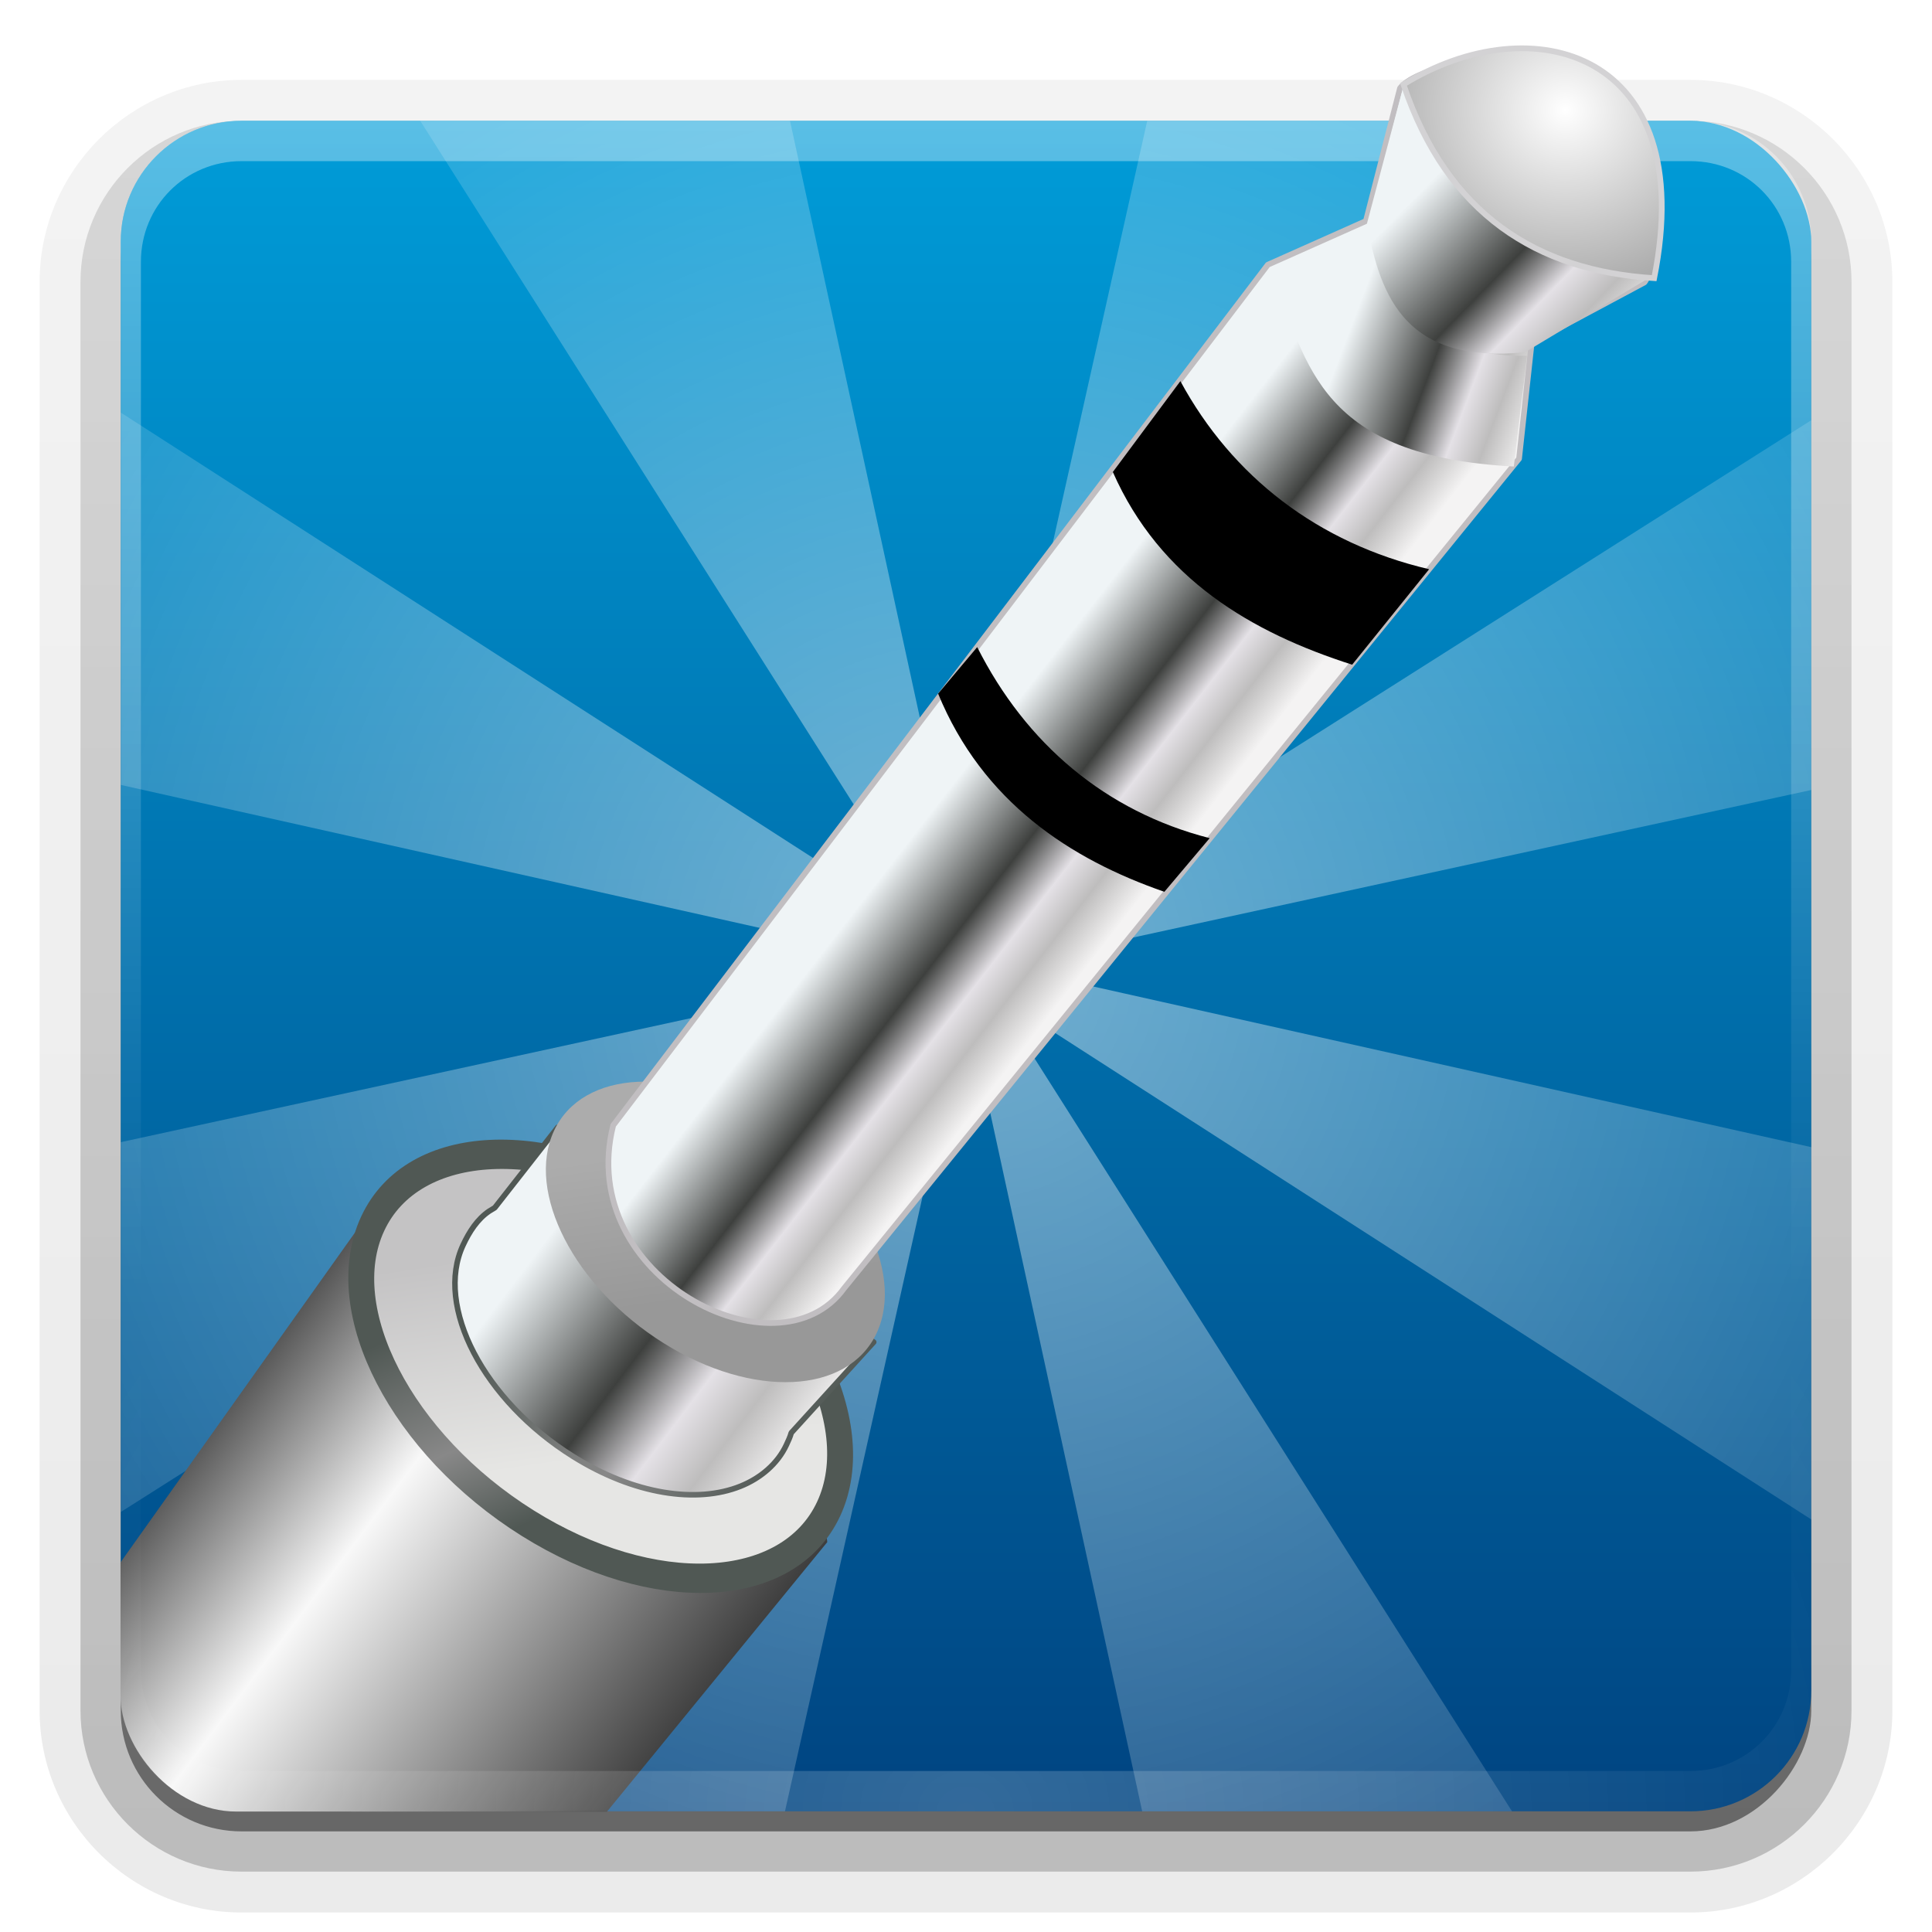 <?xml version="1.0" encoding="UTF-8" standalone="no"?>
<!-- Created with Inkscape (http://www.inkscape.org/) -->
<svg id="svg2408" xmlns:rdf="http://www.w3.org/1999/02/22-rdf-syntax-ns#" xmlns="http://www.w3.org/2000/svg" height="96" width="96" version="1.0" xmlns:cc="http://creativecommons.org/ns#" xmlns:xlink="http://www.w3.org/1999/xlink" xmlns:dc="http://purl.org/dc/elements/1.1/">
 <defs id="defs2410">
  <linearGradient id="ButtonShadow" y2="7.016" gradientUnits="userSpaceOnUse" x2="45.448" gradientTransform="scale(1.006 .994)" y1="92.54" x1="45.448">
   <stop id="stop3750" offset="0"/>
   <stop id="stop3752" style="stop-opacity:.588" offset="1"/>
  </linearGradient>
  <filter id="filter3174" color-interpolation-filters="sRGB">
   <feGaussianBlur id="feGaussianBlur3176" stdDeviation="1.71"/>
  </filter>
  <linearGradient id="linearGradient6220" y2="91" gradientUnits="userSpaceOnUse" x2="37.424" gradientTransform="matrix(1.044 0 0 1.044 3.601 -4.279)" y1="4.969" x1="37.424">
   <stop id="stop4160" style="stop-color:#d90000" offset="0"/>
   <stop id="stop4162" style="stop-color:#a60000" offset="1"/>
  </linearGradient>
  <filter id="filter3174-9" color-interpolation-filters="sRGB">
   <feGaussianBlur id="feGaussianBlur3176-0" stdDeviation="1.71"/>
  </filter>
  <linearGradient id="linearGradient3700-6">
   <stop id="stop3702-6" style="stop-color:#70a83e" offset="0"/>
   <stop id="stop3704-1" style="stop-color:#9fd058" offset="1"/>
  </linearGradient>
  <linearGradient id="linearGradient6482" y2="5.988" xlink:href="#linearGradient3700-6" gradientUnits="userSpaceOnUse" x2="48" gradientTransform="translate(314.96 -212.84)" y1="90" x1="48"/>
  <linearGradient id="linearGradient6547" y2="7.016" gradientUnits="userSpaceOnUse" x2="45.448" gradientTransform="matrix(1.006 0 0 .994 314.96 -212.84)" y1="92.54" x1="45.448">
   <stop id="stop3750-9" offset="0"/>
   <stop id="stop3752-9" style="stop-opacity:.588" offset="1"/>
  </linearGradient>
  <filter id="filter3174-5" color-interpolation-filters="sRGB">
   <feGaussianBlur id="feGaussianBlur3176-8" stdDeviation="1.71"/>
  </filter>
  <linearGradient id="linearGradient3665-4">
   <stop id="stop3667-8" style="stop-color:#eff4f6" offset="0"/>
   <stop id="stop3761-7" style="stop-color:#3e403e" offset=".431"/>
   <stop id="stop3759-2" style="stop-color:#e4e1e6" offset=".648"/>
   <stop id="stop3763-7" style="stop-color:#bebdbd" offset=".804"/>
   <stop id="stop3669-7" style="stop-color:#f4f3f3" offset="1"/>
  </linearGradient>
  <linearGradient id="linearGradient3737-4">
   <stop id="stop3739-4" style="stop-color:#fff" offset="0"/>
   <stop id="stop3741-50" style="stop-color:#fff;stop-opacity:0" offset="1"/>
  </linearGradient>
  <clipPath id="clipPath6216-0" clipPathUnits="userSpaceOnUse">
   <rect id="rect6218-1" style="fill:url(#linearGradient6220)" transform="rotate(4.499)" rx="6" ry="6" height="87.697" width="87.697" y="1.985" x="9.865"/>
  </clipPath>
  <linearGradient id="linearGradient3645-4">
   <stop id="stop3647-5" style="stop-color:#505854" offset="0"/>
   <stop id="stop3653-6" style="stop-color:#888" offset=".572"/>
   <stop id="stop3649-7" style="stop-color:#505854" offset="1"/>
  </linearGradient>
  <linearGradient id="ButtonShadow-0-1" y2="7.016" gradientUnits="userSpaceOnUse" x2="45.448" gradientTransform="matrix(1.006 0 0 .994 100 0)" y1="92.54" x1="45.448">
   <stop id="stop3750-8-3" offset="0"/>
   <stop id="stop3752-5-6" style="stop-opacity:.588" offset="1"/>
  </linearGradient>
  <linearGradient id="linearGradient7658" y2="90.239" xlink:href="#ButtonShadow-0-1" gradientUnits="userSpaceOnUse" x2="32.251" gradientTransform="matrix(1.024 0 0 1.012 -1.143 -98.071)" y1="6.132" x1="32.251"/>
  <linearGradient id="linearGradient7666" y2="90.239" xlink:href="#ButtonShadow-0-1" gradientUnits="userSpaceOnUse" x2="32.251" gradientTransform="translate(0,-97)" y1="6.132" x1="32.251"/>
  <linearGradient id="linearGradient7668" y2="91" gradientUnits="userSpaceOnUse" x2="37.424" gradientTransform="translate(-135.66 99.177)" y1="4.969" x1="37.424">
   <stop id="stop6968-0" style="stop-color:#009dd9" offset="0"/>
   <stop id="stop6970-2" style="stop-color:#004380" offset="1"/>
  </linearGradient>
  <radialGradient id="radialGradient7670" gradientUnits="userSpaceOnUse" cy="48" cx="48" gradientTransform="matrix(1.716 0 1.3856e-8 1.739 -170.03 63.717)" r="42">
   <stop id="stop3984-1" style="stop-color:#fff" offset="0"/>
   <stop id="stop3986-8" style="stop-color:#fff;stop-opacity:0" offset="1"/>
  </radialGradient>
  <linearGradient id="linearGradient7672" y2="573.93" gradientUnits="userSpaceOnUse" x2="307.4" gradientTransform="matrix(.224 -.278 .441 .328 -344.88 47.785)" y1="519.21" x1="309.73">
   <stop id="stop4346-5" style="stop-color:#2d2d2d" offset="0"/>
   <stop id="stop4348-1" style="stop-color:#b9b9b9" offset=".345"/>
   <stop id="stop4350-4" style="stop-color:#3e3e3e" offset="1"/>
  </linearGradient>
  <linearGradient id="linearGradient7674" y2="573.93" gradientUnits="userSpaceOnUse" x2="307.4" gradientTransform="matrix(.224 -.278 .441 .328 -344.88 47.785)" y1="519.21" x1="309.73">
   <stop id="stop4336-2" offset="0"/>
   <stop id="stop4338-3" style="stop-color:#484848" offset=".345"/>
   <stop id="stop4340-9" offset="1"/>
  </linearGradient>
  <linearGradient id="linearGradient7676" y2="573.93" gradientUnits="userSpaceOnUse" x2="307.4" gradientTransform="matrix(.287 -.371 .565 .437 -415.88 1.131)" y1="519.21" x1="309.73">
   <stop id="stop6960-0" style="stop-color:#161616" offset="0"/>
   <stop id="stop6962-9" style="stop-color:#f8f8f8" offset=".345"/>
   <stop id="stop6964-7" style="stop-color:#040404" offset="1"/>
  </linearGradient>
  <linearGradient id="linearGradient7678" y2="462.03" gradientUnits="userSpaceOnUse" x2="323.49" y1="448.29" x1="313.28">
   <stop id="stop3657-4" style="stop-color:#c4c3c4" offset="0"/>
   <stop id="stop3659-1" style="stop-color:#e6e6e4" offset="1"/>
  </linearGradient>
  <linearGradient id="linearGradient7680" y2="460.21" xlink:href="#linearGradient3645-4" gradientUnits="userSpaceOnUse" x2="327.61" y1="448.89" x1="313.72"/>
  <linearGradient id="linearGradient7682" y2="459.09" xlink:href="#linearGradient3665-4" gradientUnits="userSpaceOnUse" x2="343.72" gradientTransform="matrix(.344 .255 -.219 .388 20.637 -190.23)" y1="450.6" x1="305.41"/>
  <linearGradient id="linearGradient7684" y2="459.09" xlink:href="#linearGradient3645-4" gradientUnits="userSpaceOnUse" x2="343.72" gradientTransform="matrix(.344 .255 -.219 .388 20.637 -190.23)" y1="450.6" x1="305.41"/>
  <linearGradient id="linearGradient7686" y2="462.03" gradientUnits="userSpaceOnUse" x2="323.49" y1="448.29" x1="313.28">
   <stop id="stop3967-7" style="stop-color:#acacac" offset="0"/>
   <stop id="stop3969-5" style="stop-color:#989898" offset="1"/>
  </linearGradient>
  <linearGradient id="linearGradient7690" y2="63.893" xlink:href="#linearGradient3737-4" gradientUnits="userSpaceOnUse" x2="36.357" gradientTransform="translate(-135.66 99.177)" y1="6" x1="36.357"/>
  <radialGradient id="radialGradient7692" xlink:href="#linearGradient3737-4" gradientUnits="userSpaceOnUse" cy="90.172" cx="48" gradientTransform="matrix(1.157 0 0 .996 -143.21 99.375)" r="42"/>
  <linearGradient id="linearGradient7694" y2="442.19" xlink:href="#linearGradient3665-4" gradientUnits="userSpaceOnUse" x2="438.09" gradientTransform="matrix(.12 -.146 .143 .122 51.575 56.28)" y1="433.28" x1="438.25"/>
  <linearGradient id="linearGradient7696" y2="384.92" xlink:href="#linearGradient3665-4" gradientUnits="userSpaceOnUse" x2="381.92" gradientTransform="matrix(.187 .004 -.003 .186 101.6 -32.037)" y1="381.69" x1="374.01"/>
  <linearGradient id="linearGradient7698" y2="377.4" gradientUnits="userSpaceOnUse" x2="393.08" gradientTransform="matrix(.187 .004 -.004 .19 101.65 -33.569)" y1="370.01" x1="385.99">
   <stop id="stop3823-6" style="stop-color:#eff4f6" offset="0"/>
   <stop id="stop3825-6" style="stop-color:#3e403e" offset=".453"/>
   <stop id="stop3827-9" style="stop-color:#e4e1e6" offset=".648"/>
   <stop id="stop3829-4" style="stop-color:#bebdbd" offset=".804"/>
   <stop id="stop3831-2" style="stop-color:#f4f3f3" offset="1"/>
  </linearGradient>
  <radialGradient id="radialGradient7700" gradientUnits="userSpaceOnUse" cy="39.059" cx="172.06" gradientTransform="matrix(2.372 .11 -.103 2.225 -232.07 -66.772)" r="1.034">
   <stop id="stop6952-2" style="stop-color:#fff" offset="0"/>
   <stop id="stop6954-4" style="stop-color:#757575" offset="1"/>
  </radialGradient>
 </defs>
 <g id="layer2" style="display:none">
  <rect id="rect3745" style="opacity:.9;filter:url(#filter3174);fill:url(#ButtonShadow)" rx="6" ry="6" height="85" width="86" y="7" x="5"/>
 </g>
 <rect id="rect3745-0" style="opacity:.9;filter:url(#filter3174-9);display:none;fill:url(#linearGradient6547)" rx="6" ry="6" height="85" width="86" y="-205.84" x="319.96"/>
 <rect id="rect3873" style="fill:url(#linearGradient6482);display:none" rx="6" ry="6" height="84" width="84" y="-206.84" x="320.96"/>
 <rect id="rect3880" style="fill:url(#linearGradient6482);display:none" rx="6" ry="6" height="84" width="84" y="-206.84" x="320.96"/>
 <g id="layer2-7" style="display:none" transform="translate(436.35 -210.32)">
  <rect id="rect3745-5" style="opacity:.9;filter:url(#filter3174-5);fill:url(#ButtonShadow)" rx="6" ry="6" height="85" width="86" y="7" x="5"/>
 </g>
 <g id="g7564" transform="translate(135.66 -99.177)">
  <g id="g7566" transform="translate(-135.66 99.177)">
   <path id="path7568" style="opacity:0.08;fill:url(#linearGradient7658)" transform="scale(1,-1)" d="m12-95.031c-5.511 0-10.031 4.52-10.031 10.031v71c0 5.511 4.52 10.031 10.031 10.031h72c5.511 0 10.031-4.52 10.031-10.031v-71c0-5.511-4.52-10.031-10.031-10.031h-72z"/>
   <path id="path7570" style="opacity:.1;fill:url(#linearGradient7658)" transform="scale(1,-1)" d="m12-94.031c-4.972 0-9.031 4.06-9.031 9.031v71c0 4.972 4.06 9.031 9.031 9.031h72c4.972 0 9.031-4.06 9.031-9.031v-71c0-4.972-4.06-9.031-9.031-9.031h-72z"/>
   <path id="path7572" style="opacity:.2;fill:url(#linearGradient7658)" transform="scale(1,-1)" d="m12-93c-4.409 0-8 3.591-8 8v71c0 4.409 3.591 8 8 8h72c4.409 0 8-3.591 8-8v-71c0-4.409-3.591-8-8-8h-72z"/>
   <rect id="rect7574" style="opacity:.3;fill:url(#linearGradient7658)" transform="scale(1,-1)" rx="7" ry="7" height="85" width="86" y="-92" x="5"/>
   <rect id="rect7576" style="opacity:.45;fill:url(#linearGradient7666)" transform="scale(1,-1)" rx="6" ry="6" height="84" width="84" y="-91" x="6"/>
  </g>
  <rect id="rect7578" style="fill:url(#linearGradient7668)" rx="6" ry="6" height="84" width="84" y="105.18" x="-129.66"/>
  <path id="path7580" d="m-114.78 105.18 25.781 40.656-40.656-26.156v18.5l40.219 9-40.219 8.75v18.375l40.656-25.781-26.156 40.656h18.5l9-40.219 8.75 40.219h18.375l-25.781-40.656 40.656 26.156v-18.5l-40.219-9 40.219-8.75v-18.375l-40.656 25.781 26.156-40.656h-18.5l-9 40.219-8.75-40.219h-18.375z" style="opacity:.45;fill:url(#radialGradient7670)"/>
  <g id="g7582" clip-path="url(#clipPath6216-0)" transform="matrix(.955 -.075 .075 .955 -139.11 103.28)">
   <path id="path7584" d="m-46.257 143.13 25.432-28.155c3.115-3.449 4.44-7.94 5.83-11.64-2.584 8.531 15.633 12.544 15.504 15.447-4.508 1.905-8.518 3.446-11.128 6.104l-26.897 27.389c-3.692 2.971-11.768-6.096-8.741-9.144z" style="color:#000000;fill:url(#linearGradient7672)"/>
   <path id="path7586" style="color:#000000;fill:url(#linearGradient7674)" d="m-21.038 115.32 3.592-12.593c-2.584 8.531 19.905 13.306 19.776 16.21l-12.678 5.755c-4.024 3.43-12.487-6.566-10.69-9.372z"/>
   <path id="path7588" style="color:#000000;fill:url(#linearGradient7676)" d="m-17.445 102.72 35.796-42.813c-3.31 11.38 22.255 15.338 22.091 19.211l-38.111 39.812c-12.739 6.39-23.655-12.14-19.776-16.21z"/>
   <path id="path7590" style="stroke-linejoin:round;stroke-width:2.327;color:#000000;stroke:url(#linearGradient7680);stroke-linecap:round;fill:url(#linearGradient7678)" d="m342.27 456.27c0 7.888-10.326 14.283-23.063 14.283s-23.063-6.395-23.063-14.283c0-7.888 10.326-14.283 23.063-14.283s23.063 6.395 23.063 14.283z" transform="matrix(.486 .36 -.309 .547 15.292 -295.39)"/>
   <path id="path7592" style="stroke-linejoin:round;stroke-width:.288;color:#000000;stroke:url(#linearGradient7684);stroke-linecap:round;fill:url(#linearGradient7682)" d="m28.191 56.571-3.584 3.905-0.299 0.151c-0.644 0.362-1.117 0.986-1.493 1.652-1.726 3.057 0.438 8.12 4.826 11.372 3.017 2.236 6.225 2.951 8.545 2.223 1.054-0.331 2.002-0.999 2.541-1.955 0.113-0.199 0.218-0.385 0.298-0.6l4.632-4.357-15.465-12.391z"/>
   <path id="path7594" style="stroke-linejoin:round;color:#000000;stroke:url(#linearGradient7680);stroke-linecap:round;stroke-width:.661;fill:url(#linearGradient7686)" d="m342.27 456.27c0 7.888-10.326 14.283-23.063 14.283s-23.063-6.395-23.063-14.283c0-7.888 10.326-14.283 23.063-14.283s23.063 6.395 23.063 14.283z" transform="matrix(.344 .255 -.219 .388 26.031 -195.81)"/>
  </g>
  <path id="path7596" d="m-123.66 105.18c-3.324 0-6 2.676-6 6v2 68 2c0 0.335 0.041 0.651 0.094 0.969 0.049 0.296 0.097 0.597 0.188 0.875 0.01 0.03 0.021 0.064 0.031 0.094 0.099 0.288 0.235 0.547 0.375 0.812 0.145 0.274 0.316 0.536 0.5 0.781 0.184 0.246 0.374 0.473 0.594 0.688 0.44 0.428 0.943 0.815 1.5 1.094 0.279 0.14 0.573 0.247 0.875 0.344-0.256-0.1-0.487-0.236-0.719-0.375-0.007-0.004-0.024 0.005-0.031 0-0.032-0.019-0.062-0.043-0.094-0.062-0.12-0.077-0.231-0.164-0.344-0.25-0.106-0.081-0.213-0.161-0.312-0.25-0.178-0.161-0.347-0.345-0.5-0.531-0.108-0.13-0.218-0.265-0.312-0.406-0.025-0.038-0.038-0.086-0.062-0.125-0.065-0.103-0.13-0.205-0.188-0.312-0.101-0.195-0.206-0.416-0.281-0.625-0.008-0.022-0.024-0.041-0.031-0.062-0.032-0.092-0.036-0.187-0.062-0.281-0.03-0.107-0.07-0.203-0.094-0.312-0.073-0.342-0.125-0.698-0.125-1.062v-2-68-2c0-2.782 2.218-5 5-5h2 68 2c2.782 0 5 2.218 5 5v2 68 2c0 0.364-0.052 0.721-0.125 1.062-0.044 0.207-0.088 0.398-0.156 0.594-0.008 0.022-0.023 0.041-0.031 0.062-0.063 0.174-0.138 0.367-0.219 0.531-0.042 0.083-0.079 0.17-0.125 0.25-0.055 0.097-0.127 0.188-0.188 0.281-0.094 0.141-0.205 0.276-0.312 0.406-0.143 0.174-0.303 0.347-0.469 0.5-0.011 0.01-0.02 0.021-0.031 0.031-0.138 0.126-0.285 0.234-0.438 0.344-0.103 0.073-0.204 0.153-0.312 0.219-0.007 0.005-0.024-0.004-0.031 0-0.232 0.139-0.463 0.275-0.719 0.375 0.302-0.097 0.596-0.204 0.875-0.344 0.557-0.279 1.06-0.666 1.5-1.094 0.22-0.214 0.409-0.442 0.594-0.688 0.184-0.246 0.355-0.508 0.5-0.781 0.14-0.265 0.276-0.525 0.375-0.812 0.01-0.031 0.021-0.063 0.031-0.094 0.09-0.278 0.139-0.579 0.188-0.875 0.052-0.318 0.094-0.634 0.094-0.969v-2-68-2c0-3.324-2.676-6-6-6h-72z" style="opacity:.35;fill:url(#linearGradient7690)"/>
  <path id="path7598" d="m-123.66 189.18c-3.324 0-6-2.676-6-6v-2-68-2c0-0.335 0.041-0.651 0.094-0.969 0.049-0.296 0.097-0.597 0.188-0.875 0.01-0.03 0.021-0.064 0.031-0.094 0.099-0.288 0.235-0.547 0.375-0.812 0.145-0.274 0.316-0.536 0.5-0.781 0.184-0.246 0.374-0.473 0.594-0.688 0.44-0.428 0.943-0.815 1.5-1.094 0.279-0.14 0.573-0.247 0.875-0.344-0.256 0.1-0.487 0.236-0.719 0.375-0.007 0.004-0.024-0.005-0.031 0-0.032 0.019-0.062 0.043-0.094 0.062-0.12 0.077-0.231 0.164-0.344 0.25-0.106 0.081-0.213 0.161-0.312 0.25-0.178 0.161-0.347 0.345-0.5 0.531-0.108 0.13-0.218 0.265-0.312 0.406-0.025 0.038-0.038 0.086-0.062 0.125-0.065 0.103-0.13 0.205-0.188 0.312-0.101 0.195-0.206 0.416-0.281 0.625-0.008 0.022-0.024 0.041-0.031 0.062-0.032 0.092-0.036 0.187-0.062 0.281-0.03 0.107-0.07 0.203-0.094 0.312-0.073 0.342-0.125 0.698-0.125 1.062v2 68 2c0 2.782 2.218 5 5 5h2 68 2c2.782 0 5-2.218 5-5v-2-68-2c0-0.364-0.052-0.721-0.125-1.062-0.044-0.207-0.088-0.398-0.156-0.594-0.008-0.022-0.023-0.041-0.031-0.062-0.063-0.174-0.138-0.367-0.219-0.531-0.042-0.083-0.079-0.17-0.125-0.25-0.055-0.097-0.127-0.188-0.188-0.281-0.094-0.141-0.205-0.276-0.312-0.406-0.143-0.174-0.303-0.347-0.469-0.5-0.011-0.01-0.02-0.021-0.031-0.031-0.138-0.126-0.285-0.234-0.438-0.344-0.103-0.073-0.204-0.153-0.312-0.219-0.007-0.005-0.024 0.004-0.031 0-0.232-0.139-0.463-0.275-0.719-0.375 0.302 0.097 0.596 0.204 0.875 0.344 0.557 0.279 1.06 0.666 1.5 1.094 0.22 0.214 0.409 0.442 0.594 0.688 0.184 0.246 0.355 0.508 0.5 0.781 0.14 0.265 0.276 0.525 0.375 0.812 0.01 0.031 0.021 0.063 0.031 0.094 0.09 0.278 0.139 0.579 0.188 0.875 0.052 0.318 0.094 0.634 0.094 0.969v2 68 2c0 3.324-2.676 6-6 6h-72z" style="opacity:.2;fill:url(#radialGradient7692)"/>
  <g id="g7600" transform="matrix(6.455 -.298 .298 6.455 -1180 -96.222)">
   <path id="path7602" style="stroke-linejoin:round;stroke-width:.044;color:#000000;stroke:#c1bec1;stroke-linecap:round;fill:url(#linearGradient7694)" d="m164.36 46.522 5.334-6.379 0.769-0.301 0.309-1.008c0.113-0.138 0.629-0.223 0.966-0.239 0.68 0.203 0.719 0.218 0.914 0.894 0.032 0.316 0.042 0.785-0.071 0.923l-0.888 0.424-0.138 0.886-5.479 6.133c-0.54 0.681-2.064-0.176-1.716-1.332z"/>
   <path id="path7604" style="fill:url(#linearGradient7696)" d="m169.73 40.224 0.757-0.353c0.1 0.619 0.39 1.038 1.166 1.063l-0.141 0.846c-1.478-0.146-1.552-0.846-1.782-1.557z"/>
   <path id="path7606" style="fill:url(#linearGradient7698)" d="m170.47 39.862 0.327-1.036c0.313 0.847 0.848 1.442 1.793 1.568l-0.951 0.512c-0.906 0.051-1.091-0.456-1.169-1.045z"/>
   <path id="path7608" style="stroke:#d3d2d4;stroke-width:.044;fill:url(#radialGradient7700)" d="m170.8 38.806c0.29 1.014 0.96 1.48 1.857 1.577 0.43-1.736-0.847-2.139-1.857-1.577z"/>
   <path id="path7610" d="m168.43 41.68 0.551-0.674c0.364 0.752 0.999 1.293 1.844 1.533l-0.625 0.706c-0.759-0.282-1.445-0.725-1.77-1.565z"/>
   <path id="path7612" d="m167.01 43.32 0.316-0.343c0.34 0.759 0.927 1.308 1.718 1.55l-0.367 0.396c-0.711-0.284-1.364-0.754-1.668-1.603z"/>
  </g>
 </g>
</svg>
